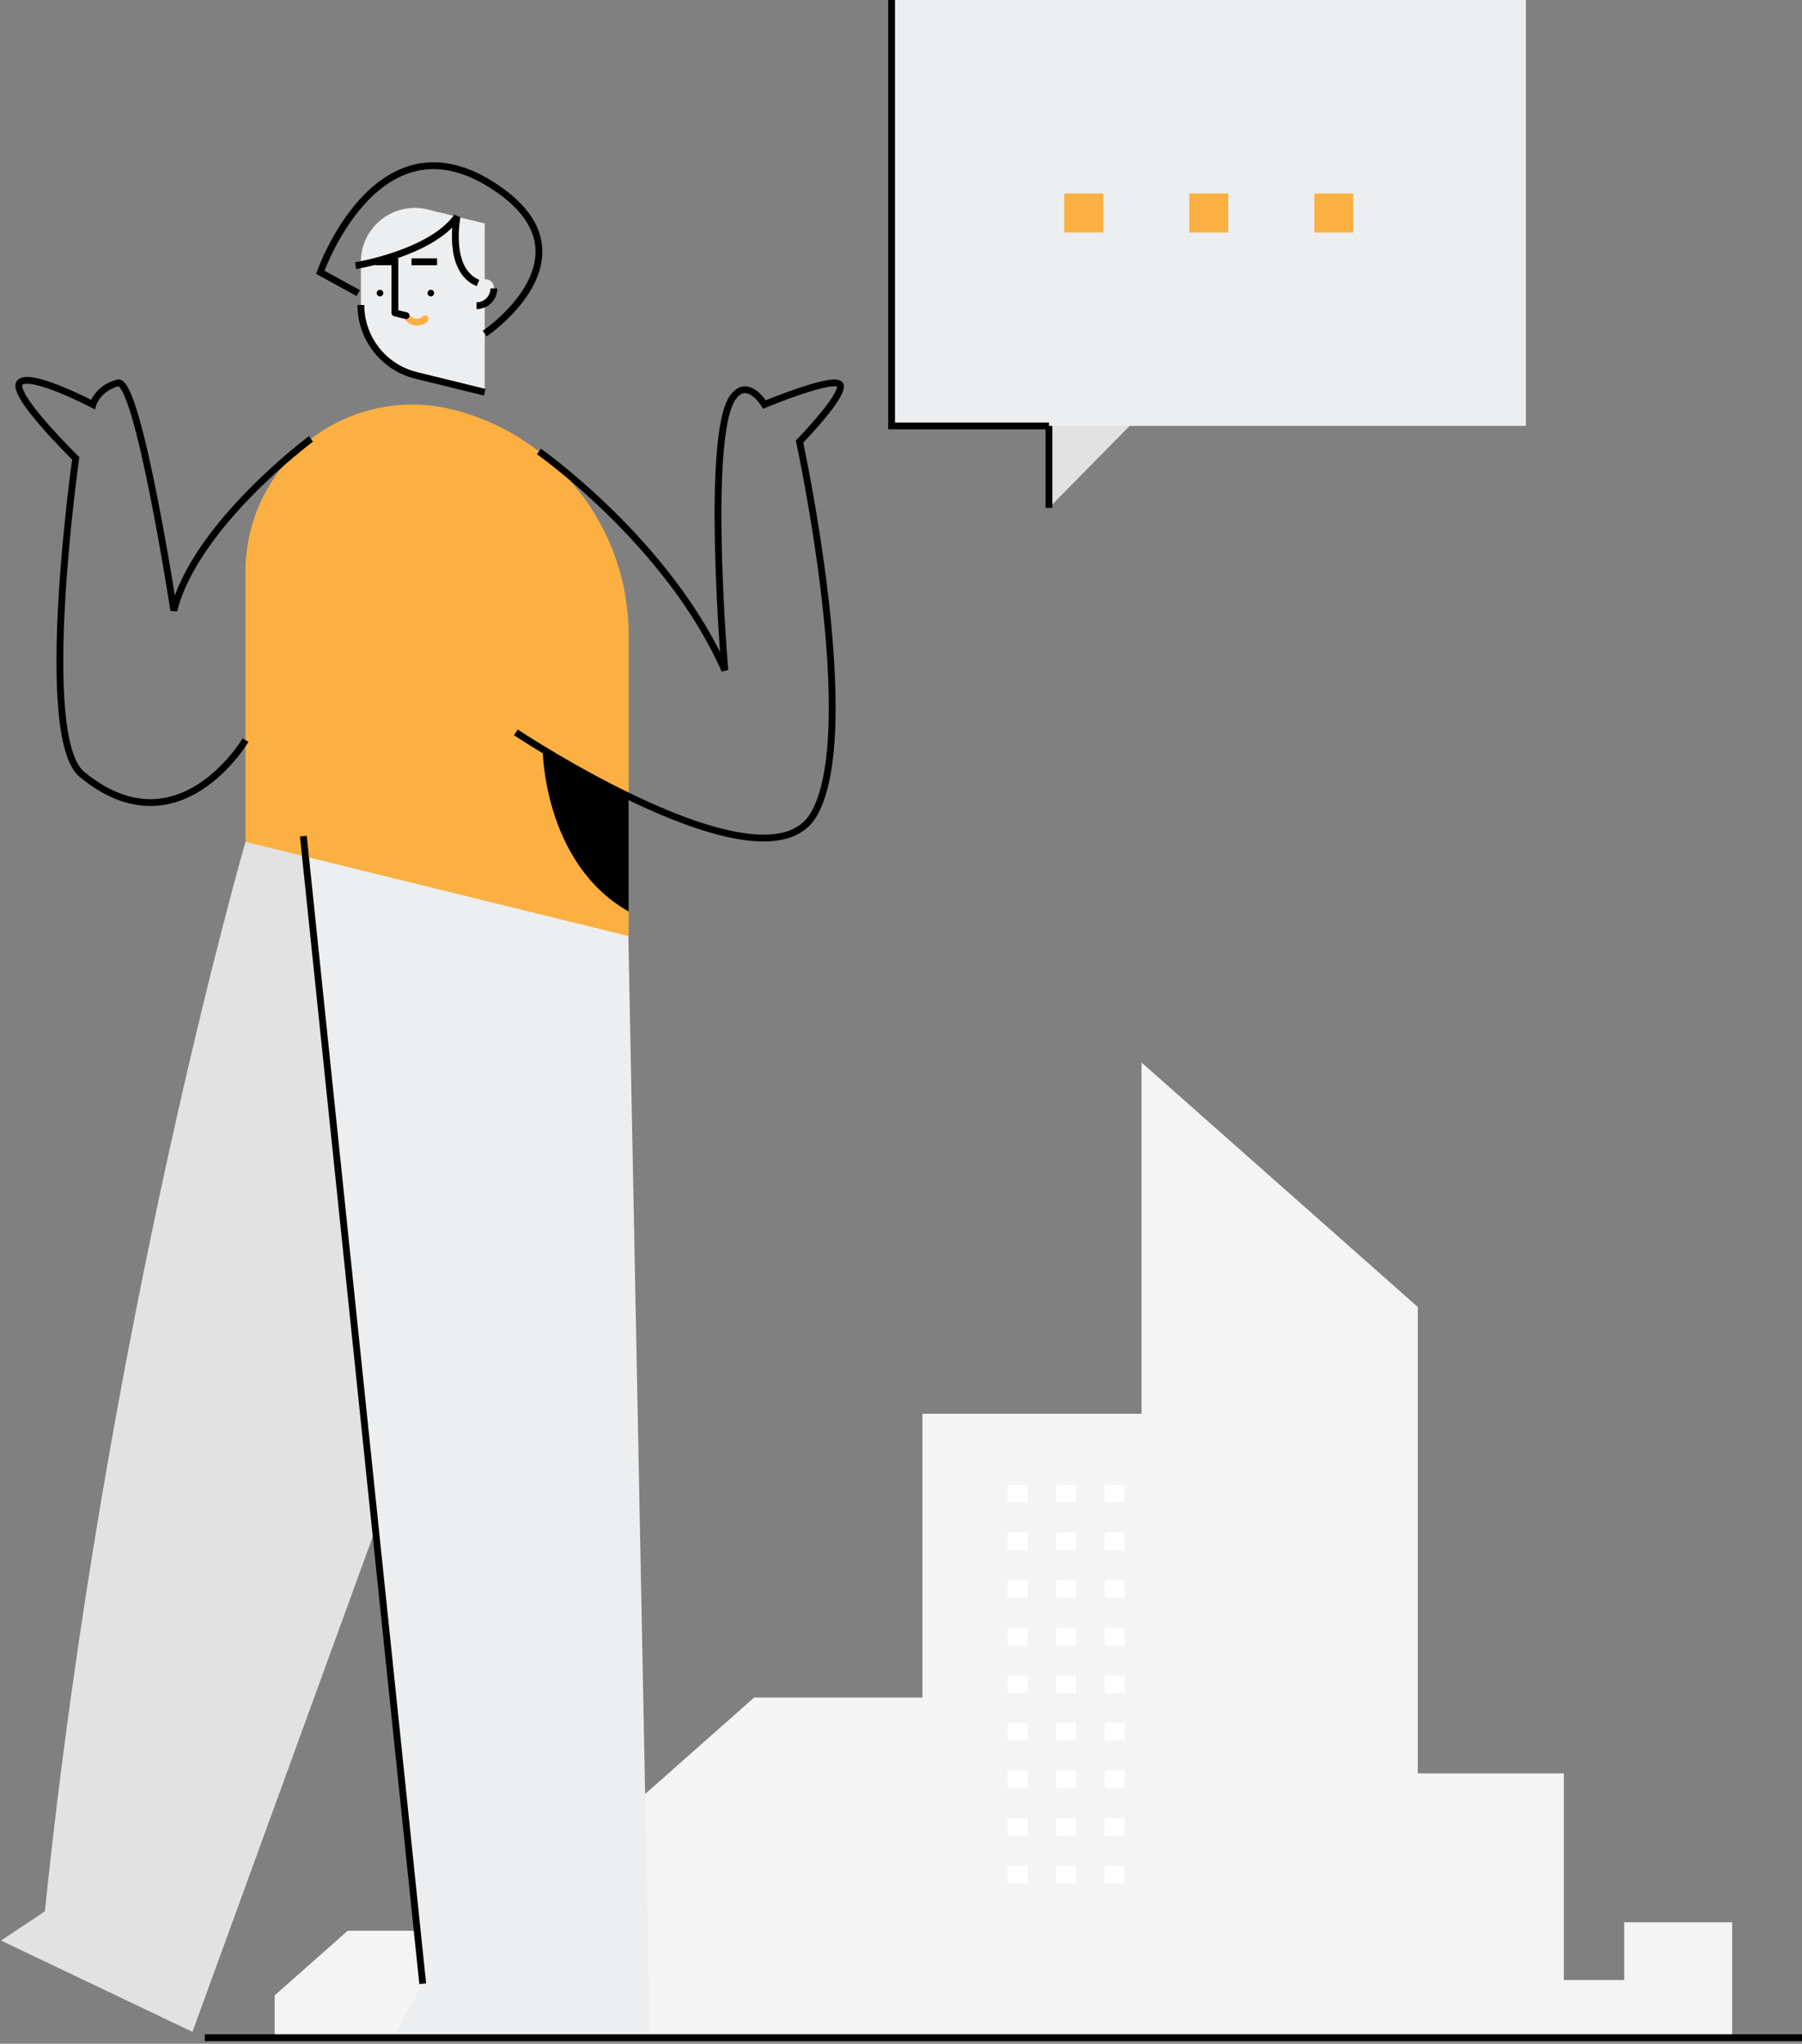 <svg width="396" height="449" viewBox="0 0 396 449" fill="none" xmlns="http://www.w3.org/2000/svg">
<rect x="0" y="0" width="396" height="449" fill="#808080" stroke="none"/>
<path d="M76.411 424.182H108.509V410.602H141.306V394.551L165.729 372.945H202.712V310.597H250.859V233.434L311.567 287.14V389.613H343.666V435.005H356.923V422.33H380.649V447.68H60.362V438.38L76.411 424.182Z" fill="#F4F4F4"/>
<path d="M396 447.68H45.011" stroke="black" stroke-width="1.5"/>
<rect x="247.147" y="330.096" width="4.385" height="3.879" transform="rotate(-180 247.147 330.096)" fill="white"/>
<rect x="236.477" y="330.096" width="4.385" height="3.879" transform="rotate(-180 236.477 330.096)" fill="white"/>
<rect x="225.806" y="330.096" width="4.385" height="3.879" transform="rotate(-180 225.806 330.096)" fill="white"/>
<rect x="247.147" y="340.557" width="4.385" height="3.879" transform="rotate(-180 247.147 340.557)" fill="white"/>
<rect x="236.477" y="340.557" width="4.385" height="3.879" transform="rotate(-180 236.477 340.557)" fill="white"/>
<rect x="225.806" y="340.557" width="4.385" height="3.879" transform="rotate(-180 225.806 340.557)" fill="white"/>
<rect x="247.147" y="351.017" width="4.385" height="3.879" transform="rotate(-180 247.147 351.017)" fill="white"/>
<rect x="236.477" y="351.017" width="4.385" height="3.879" transform="rotate(-180 236.477 351.017)" fill="white"/>
<rect x="225.806" y="351.017" width="4.385" height="3.879" transform="rotate(-180 225.806 351.017)" fill="white"/>
<rect x="247.147" y="361.477" width="4.385" height="3.879" transform="rotate(-180 247.147 361.477)" fill="white"/>
<rect x="236.477" y="361.477" width="4.385" height="3.879" transform="rotate(-180 236.477 361.477)" fill="white"/>
<rect x="225.806" y="361.477" width="4.385" height="3.879" transform="rotate(-180 225.806 361.477)" fill="white"/>
<rect x="247.147" y="371.937" width="4.385" height="3.879" transform="rotate(-180 247.147 371.937)" fill="white"/>
<rect x="236.477" y="371.937" width="4.385" height="3.879" transform="rotate(-180 236.477 371.937)" fill="white"/>
<rect x="225.806" y="371.937" width="4.385" height="3.879" transform="rotate(-180 225.806 371.937)" fill="white"/>
<rect x="247.147" y="382.396" width="4.385" height="3.879" transform="rotate(-180 247.147 382.396)" fill="white"/>
<rect x="236.477" y="382.396" width="4.385" height="3.879" transform="rotate(-180 236.477 382.396)" fill="white"/>
<rect x="225.806" y="382.396" width="4.385" height="3.879" transform="rotate(-180 225.806 382.396)" fill="white"/>
<rect x="247.147" y="392.856" width="4.385" height="3.879" transform="rotate(-180 247.147 392.856)" fill="white"/>
<rect x="236.477" y="392.856" width="4.385" height="3.879" transform="rotate(-180 236.477 392.856)" fill="white"/>
<rect x="225.806" y="392.856" width="4.385" height="3.879" transform="rotate(-180 225.806 392.856)" fill="white"/>
<rect x="247.147" y="403.316" width="4.385" height="3.879" transform="rotate(-180 247.147 403.316)" fill="white"/>
<rect x="236.477" y="403.316" width="4.385" height="3.879" transform="rotate(-180 236.477 403.316)" fill="white"/>
<rect x="225.806" y="403.316" width="4.385" height="3.879" transform="rotate(-180 225.806 403.316)" fill="white"/>
<rect x="247.147" y="413.776" width="4.385" height="3.879" transform="rotate(-180 247.147 413.776)" fill="white"/>
<rect x="236.477" y="413.776" width="4.385" height="3.879" transform="rotate(-180 236.477 413.776)" fill="white"/>
<rect x="225.806" y="413.776" width="4.385" height="3.879" transform="rotate(-180 225.806 413.776)" fill="white"/>
<path d="M53.952 184.954C53.952 184.954 23.117 291.495 9.862 419.927L0.225 426.339L42.293 446.397L96.05 298.787L104.729 179.579" fill="#E2E2E2"/>
<path d="M66.661 183.695L126.738 179.579L137.662 184.028L142.796 446.396H86.995L92.895 435.824L66.661 183.695Z" fill="#EDEEEF"/>
<path d="M79.304 57.519V67.002C79.304 74.334 84.31 80.719 91.431 82.47L106.521 86.179V49.102L93.974 46.018C90.44 45.15 86.704 45.954 83.84 48.199C80.977 50.444 79.304 53.88 79.304 57.519L79.304 57.519Z" fill="#EDEEEF"/>
<path d="M79.304 67.002C79.304 74.335 84.31 80.72 91.431 82.47L106.521 86.179" stroke="black" stroke-width="1.5"/>
<path d="M94.679 65.121C95.081 65.121 95.406 64.795 95.406 64.393C95.406 63.991 95.081 63.666 94.679 63.666C94.277 63.666 93.951 63.991 93.951 64.393C93.951 64.795 94.277 65.121 94.679 65.121Z" fill="black"/>
<path d="M83.501 65.121C83.903 65.121 84.229 64.795 84.229 64.393C84.229 63.991 83.903 63.666 83.501 63.666C83.1 63.666 82.774 63.991 82.774 64.393C82.774 64.795 83.1 65.121 83.501 65.121Z" fill="black"/>
<path d="M86.781 68.734V57.519H82.48" stroke="black" stroke-width="1.5"/>
<path d="M96.05 57.519H90.431" stroke="black" stroke-width="1.5"/>
<path d="M104.729 63.266V67.16C106.829 67.16 108.532 65.457 108.532 63.356C108.532 63.24 108.527 63.124 108.517 63.01C108.304 60.648 104.729 60.894 104.729 63.266Z" fill="#EDEEEF"/>
<path d="M104.729 67.16C106.829 67.16 108.532 65.457 108.532 63.356" stroke="black" stroke-width="1.5"/>
<path d="M89.852 70.044C90.836 71.028 92.431 71.028 93.415 70.044" stroke="#FBB041" stroke-width="1.5" stroke-linecap="round" stroke-linejoin="round"/>
<path d="M86.781 68.743L89.238 69.347" stroke="black" stroke-width="1.5" stroke-linecap="round"/>
<path d="M53.952 125.522V184.955L138.147 205.649V139.457C138.147 115.986 122.124 95.548 99.332 89.946H99.331C88.401 87.259 76.843 89.746 67.984 96.691C59.127 103.635 53.952 114.266 53.952 125.522V125.522Z" fill="#FBB041"/>
<path d="M92.895 435.824L66.661 183.695" stroke="black" stroke-width="1.5"/>
<path d="M78.728 64.393L70.39 59.821C70.39 59.821 82.576 24.931 107.589 40.324C132.602 55.717 106.521 73.29 106.521 73.29" stroke="black" stroke-width="1.5"/>
<path d="M78.129 58.368C78.129 58.368 94.679 55.7 100.443 47.609C100.443 47.609 98.099 59.324 105.046 62.181" stroke="black" stroke-width="1.5"/>
<path d="M118.436 99.185C118.436 99.185 146.969 119.251 159.283 147.259C159.283 147.259 154.922 95.737 161.079 87.271C164.329 82.802 168.006 88.869 168.006 88.869C168.006 88.869 184.168 82.14 184.681 84.706C185.194 87.271 175.702 97.02 175.702 97.02C175.702 97.02 189.556 160.796 178.781 179.011C168.006 197.226 113.361 160.9 113.361 160.9" stroke="black" stroke-width="1.5"/>
<path d="M119.249 164.604C119.249 164.604 119.363 189.617 138.147 200.257V174.963L119.249 164.604Z" fill="black"/>
<path d="M68.331 96.426C68.331 96.426 42.982 115.212 38.194 134.122C38.194 134.122 30.326 82.941 25.879 84.122C21.433 85.304 20.406 88.869 20.406 88.869C20.406 88.869 6.382 81.532 4.33 84.102C2.277 86.672 16.644 100.697 16.644 100.697C16.644 100.697 7.953 161.861 18.012 170.135C39.22 187.581 53.953 162.61 53.953 162.61" stroke="black" stroke-width="1.5"/>
<path d="M251.588 90.173L230.52 111.565V90.173H251.588Z" fill="#E2E2E2"/>
<path d="M230.52 111.565V90.173" stroke="black" stroke-width="1.5"/>
<rect x="335.327" y="93.572" width="139.393" height="93.572" transform="rotate(-180 335.327 93.572)" fill="#EDEEEF"/>
<path d="M195.933 0V93.572H230.52" stroke="black" stroke-width="1.5"/>
<rect x="297.395" y="51.07" width="8.568" height="8.568" transform="rotate(-180 297.395 51.07)" fill="#FBB041"/>
<rect x="269.914" y="51.07" width="8.568" height="8.568" transform="rotate(-180 269.914 51.07)" fill="#FBB041"/>
<rect x="242.433" y="51.07" width="8.568" height="8.568" transform="rotate(-180 242.433 51.07)" fill="#FBB041"/>
</svg>
